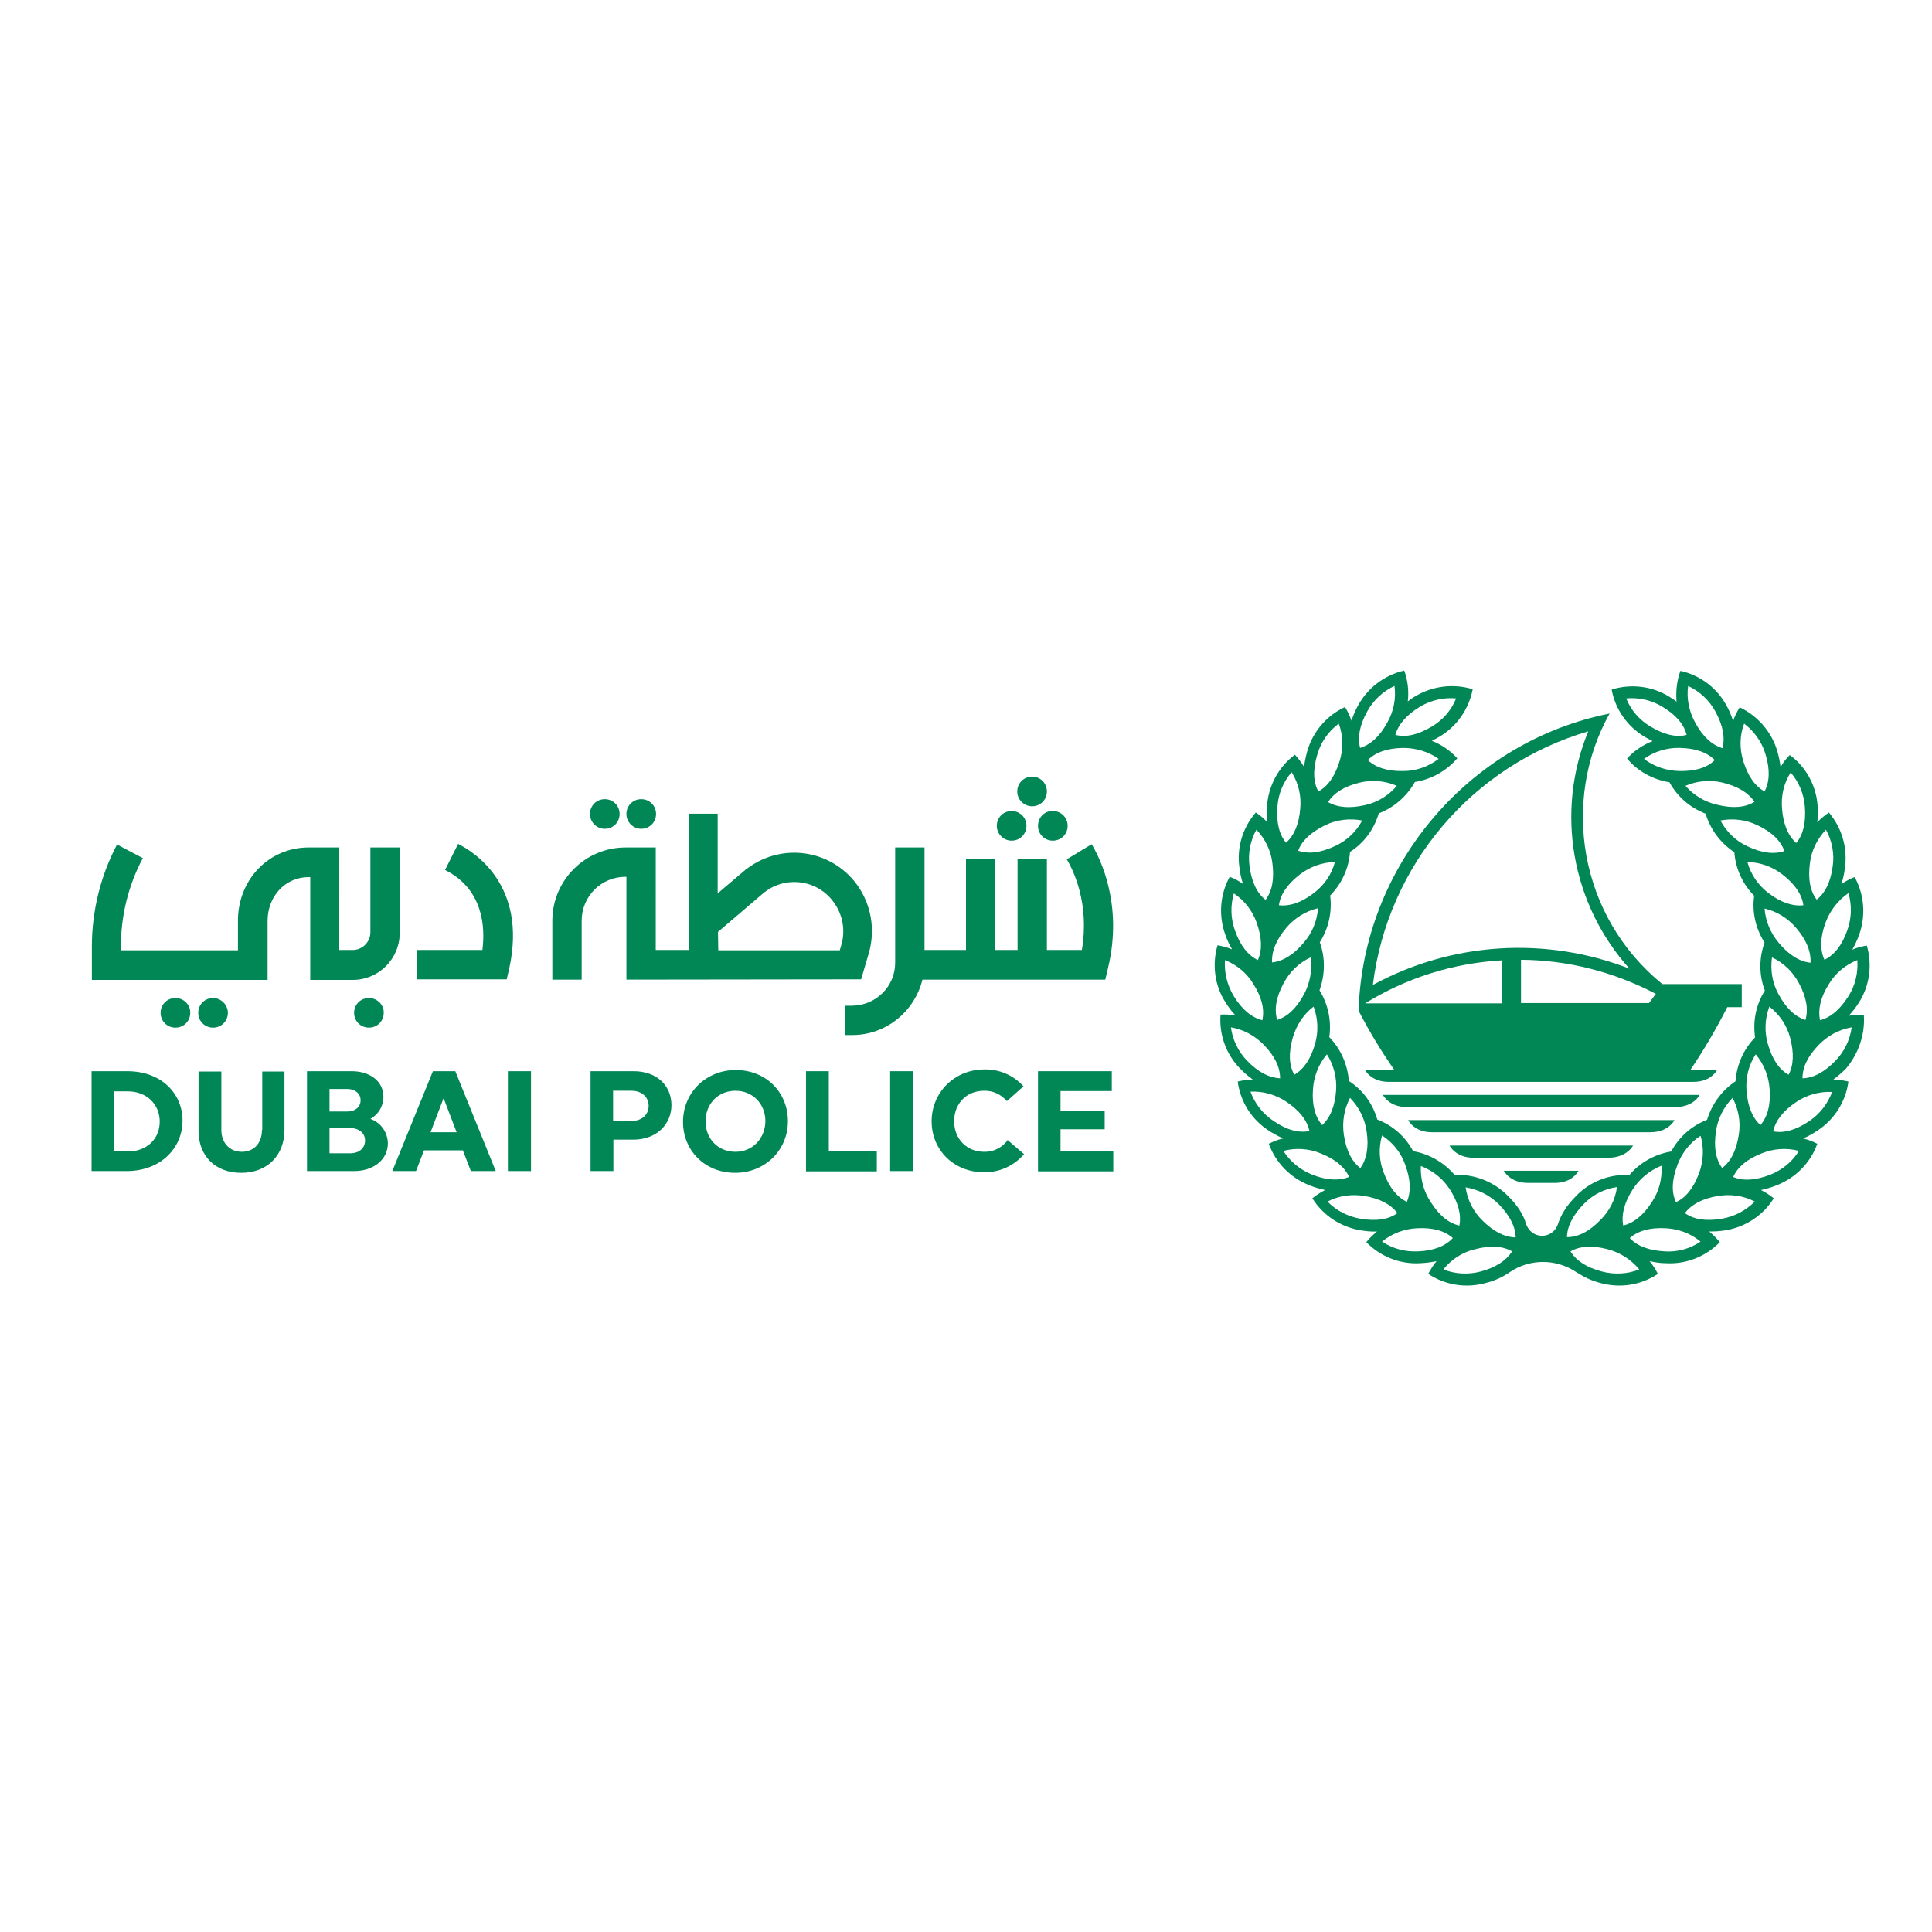 <?xml version="1.0" encoding="utf-8"?>
<!-- Generator: Adobe Illustrator 19.2.1, SVG Export Plug-In . SVG Version: 6.00 Build 0)  -->
<svg version="1.1" id="layer" xmlns="http://www.w3.org/2000/svg" xmlns:xlink="http://www.w3.org/1999/xlink" x="0px" y="0px"
	 viewBox="0 0 652 652" style="enable-background:new 0 0 652 652;" xml:space="preserve">
<style type="text/css">
	.st0{fill:#008755;}
</style>
<path class="st0" d="M43,361.5H30.9v33.7h11.9c11.3,0,18.8-7.7,18.8-17S54.3,361.5,43,361.5 M43.1,388.6h-4.6v-20.3h4.6
	c6.3,0,10.8,4.3,10.8,10.2S49.5,388.6,43.1,388.6"/>
<path class="st0" d="M88.4,381.3c0,4.7-2.9,7.4-6.8,7.4s-6.9-2.8-6.9-7.4v-19.7H67v20c0,8.6,5.7,14.2,14.4,14.2s14.6-5.8,14.6-14.5
	v-19.7h-7.5V381.3L88.4,381.3z"/>
<path class="st0" d="M125,377.6c2.7-1.5,4.4-4.3,4.4-7.4c0-5.6-4.9-8.7-10.7-8.7h-15.1v33.7h16c6.1,0,11.3-3.6,11.3-9.4
	C130.8,382.1,128.5,378.8,125,377.6 M117.1,375.1h-5.9v-7.6h5.9c3,0,4.6,1.8,4.6,3.8C121.7,373.4,120.1,375.1,117.1,375.1
	 M111.2,380.7h7c3,0,5,1.7,5,4.2c0,2.3-1.7,4.3-5,4.3h-7V380.7L111.2,380.7z"/>
<path class="st0" d="M153.6,361.5h-7.5l-13.7,33.7h8l2.7-7h13.1l2.7,7h8.4l-13.6-33.6L153.6,361.5z M154.1,382.1h-8.8l4.4-11.5
	L154.1,382.1z"/>
<rect x="171.4" y="361.5" class="st0" width="7.8" height="33.7"/>
<path class="st0" d="M213.9,361.5h-14.6v33.7h7.7v-10.6h6.7c8,0,12.9-5.3,12.9-11.7C226.5,365.8,221.1,361.5,213.9,361.5
	 M206.9,368.1h6.2c3.7,0,5.8,2.3,5.8,5.1s-2.1,5.1-5.8,5.1h-6.2L206.9,368.1L206.9,368.1z"/>
<path class="st0" d="M248.3,361.1c-10,0-17.8,7.6-17.8,17.5c0,9.7,7.4,17.2,17.6,17.2c10,0,17.8-7.6,17.8-17.4
	C265.9,368.6,258.5,361.1,248.3,361.1 M248.2,388.7c-5.9,0-10.1-4.4-10.1-10.3c0-5.7,4.1-10.3,10.1-10.3c5.8,0,10.1,4.4,10.1,10.3
	C258.2,384.2,254,388.7,248.2,388.7"/>
<path class="st0" d="M339.9,385c-1.9,2.4-4.8,3.8-7.8,3.7c-5.8,0-10.1-4.3-10.1-10.3s4.2-10.3,10.1-10.3c2.9-0.1,5.7,1.2,7.6,3.4
	l0.1,0.1l5.6-5l-0.1-0.1c-3.4-3.7-8.1-5.7-13.1-5.6c-10,0-17.8,7.7-17.8,17.5s7.6,17.2,17.6,17.2c5.2,0.1,10.1-2.1,13.5-6l0.1-0.1
	l-5.6-4.8L339.9,385z"/>
<polygon class="st0" points="279.7,361.5 272,361.5 272,395.3 295.9,395.3 295.9,388.4 279.7,388.4 "/>
<rect x="300.4" y="361.5" class="st0" width="7.8" height="33.7"/>
<polygon class="st0" points="357.9,388.6 357.9,381.1 372.8,381.1 372.8,374.8 357.9,374.8 357.9,368.2 375.2,368.2 375.2,361.5 
	350.3,361.5 350.3,395.3 375.7,395.3 375.7,388.6 "/>
<path class="st0" d="M216.4,279.7c2.8,0,5-2.2,5-5c0-2.8-2.2-5-5-5s-5,2.2-5,5C211.4,277.4,213.6,279.7,216.4,279.7"/>
<path class="st0" d="M348.3,272.1c2.8,0,5-2.2,5-5c0-2.8-2.2-5-5-5s-5,2.2-5,5C343.3,269.9,345.6,272.1,348.3,272.1"/>
<path class="st0" d="M341.4,283.7c2.8,0,5-2.2,5-5c0-2.8-2.2-5-5-5c-2.8,0-5,2.2-5,5C336.4,281.4,338.6,283.7,341.4,283.7"/>
<path class="st0" d="M350.3,278.7c0,2.8,2.2,5,5,5c2.8,0,5-2.2,5-5c0-2.8-2.2-5-5-5C352.5,273.6,350.3,275.9,350.3,278.7"/>
<path class="st0" d="M368.4,284.9L360,290c2,3.3,7.8,14.6,5.1,30.6h-11.8V290h-9.9v30.6h-7.5V290h-9.9v30.6h-14V286h-9.9v38.9
	c0,8-6.5,14.4-14.5,14.5h-2.5v9.9h2.5c11.3,0,21-7.8,23.7-18.7H373l0.9-3.8C379.2,305,371,289.2,368.4,284.9"/>
<path class="st0" d="M154.6,284.8l-4.4,8.8c12.8,6.4,13.6,19.1,12.6,27h-22v9.9H171l0.9-3.9C177.9,298.9,160.2,287.6,154.6,284.8"/>
<path class="st0" d="M290.6,330.5l2.6-8.8c2.3-8,0.8-16.6-4.1-23.3c-8.7-11.7-25.1-14.1-36.8-5.4c-0.5,0.3-0.9,0.7-1.4,1.1l-8.7,7.4
	v-26.9h-9.8v46h-11.1V286h-10.2c-13.6,0-24.7,11.1-24.7,24.7v19.9h9.9v-19.9c0-8.2,6.6-14.8,14.8-14.8h0.3v34.7L290.6,330.5
	L290.6,330.5z M242.3,314.5l15.1-12.9c6.9-5.9,17.3-5.1,23.2,1.9c0.2,0.3,0.5,0.6,0.7,0.9c3.1,4.2,4.1,9.6,2.6,14.6l-0.5,1.7h-41
	L242.3,314.5L242.3,314.5z"/>
<path class="st0" d="M124.5,336.8c-2.8,0-5,2.2-5,5s2.2,5,5,5c2.8,0,5-2.2,5-5C129.6,339.1,127.3,336.8,124.5,336.8"/>
<path class="st0" d="M71.9,336.8c-2.8,0-5,2.2-5,5s2.2,5,5,5s5-2.2,5-5C76.9,339.1,74.6,336.8,71.9,336.8"/>
<path class="st0" d="M59.2,336.8c-2.8,0-5,2.2-5,5c0,2.8,2.2,5,5,5c2.8,0,5-2.2,5-5C64.3,339.1,62,336.8,59.2,336.8"/>
<path class="st0" d="M204.1,279.7c2.8,0,5-2.2,5-5s-2.2-5-5-5c-2.8,0-5,2.2-5,5C199.1,277.4,201.3,279.7,204.1,279.7"/>
<path class="st0" d="M125,314.6c0,3.3-2.7,6-6,6h-4.5V286h-10.4c-13.3,0-23.8,10.8-23.8,24.7v10H40.8v-1.3c0-10.4,2.5-20.6,7.4-29.8
	l-8.7-4.6c-5.6,10.6-8.5,22.5-8.5,34.5v11.2h59.3v-19.9c0-8.4,6-14.8,13.9-14.8h0.5v34.7H119c8.8,0,15.9-7.1,15.9-15.9V286H125
	V314.6z"/>
<path class="st0" d="M629,342.5c-1.7-0.1-3.5,0-5.1,0.3c1.3-1.4,2.4-2.8,3.4-4.4c3.7-5.8,4.6-12.8,2.7-19.3
	c-1.7,0.3-3.4,0.7-4.9,1.4c0.9-1.6,1.7-3.3,2.3-5c2.3-6.4,1.8-13.5-1.5-19.5c-1.6,0.6-3.1,1.4-4.5,2.4c0.6-1.8,1-3.6,1.2-5.4
	c1-6.8-1-13.6-5.4-18.8c-1.4,1-2.8,2.1-3.9,3.3c0.2-1.8,0.2-3.7,0.1-5.6c-0.5-6.8-3.9-13.1-9.4-17.1c-1.2,1.2-2.3,2.6-3.1,4.1
	c-0.2-1.8-0.6-3.7-1.1-5.4c-1.9-6.5-6.6-11.9-12.7-14.8c-0.9,1.5-1.7,3-2.2,4.6c-0.6-1.8-1.3-3.5-2.2-5.1c-3.2-6-8.9-10.3-15.6-11.8
	c-1.2,3.3-1.6,6.9-1.3,10.4c-0.7-0.6-1.6-1.1-2.5-1.7c-5.8-3.6-12.9-4.4-19.4-2.4c1.2,6.7,5.3,12.5,11.2,16c0.9,0.5,1.8,1,2.6,1.4
	c-3.3,1.3-6.3,3.3-8.6,5.9c3.6,4.3,8.7,7.1,14.3,8c2.7,4.9,7,8.6,12.2,10.6c1.6,5.3,5,9.9,9.7,13c0.4,5.5,2.8,10.8,6.7,14.7
	c-0.8,5.5,0.5,11.1,3.5,15.8c-1.9,5.2-1.9,11,0.1,16.2c-3,4.7-4.1,10.3-3.3,15.8c-3.9,4-6.2,9.2-6.6,14.8c-4.6,3.1-8,7.7-9.6,13
	c-5.2,2-9.5,5.8-12.1,10.7c-5.5,0.9-10.5,3.7-14.1,7.9c-6.7-0.3-13.3,2.2-18,7.1c-3.3,3.3-5.1,6.4-6.1,9.4c-0.9,3-4,4.7-7,3.8
	c-1.8-0.5-3.2-2-3.8-3.8c-0.9-3-2.8-6.2-6.1-9.4c-4.7-4.8-11.3-7.4-18-7.1c-3.6-4.2-8.6-7.1-14-8c-2.6-4.9-6.9-8.7-12.1-10.7
	c-1.5-5.3-4.9-10-9.6-13c-0.4-5.5-2.7-10.8-6.6-14.8c0.8-5.5-0.4-11.1-3.3-15.8c1.9-5.2,2-11,0.1-16.2c3-4.7,4.2-10.3,3.5-15.8
	c3.9-3.9,6.3-9.2,6.7-14.7c4.7-3,8.1-7.6,9.7-13c5.2-2,9.5-5.8,12.2-10.6c5.6-0.9,10.6-3.7,14.3-8c-2.4-2.6-5.3-4.6-8.6-5.9
	c0.9-0.4,1.7-0.9,2.6-1.4c5.9-3.5,9.9-9.3,11.2-16c-6.5-2-13.6-1.1-19.4,2.4c-0.9,0.5-1.7,1.1-2.5,1.7c0.4-3.5,0-7.1-1.2-10.4
	c-6.6,1.5-12.3,5.8-15.6,11.8c-0.9,1.6-1.6,3.3-2.2,5.1c-0.6-1.6-1.3-3.2-2.2-4.6c-6.2,2.9-10.8,8.3-12.7,14.8
	c-0.5,1.8-0.9,3.6-1.1,5.4c-0.9-1.5-1.9-2.8-3.1-4.1c-5.5,4.1-8.9,10.4-9.4,17.2c-0.2,1.8-0.1,3.7,0.1,5.6c-1.2-1.3-2.5-2.4-3.9-3.3
	c-4.5,5.2-6.5,12-5.5,18.7c0.2,1.8,0.6,3.7,1.2,5.4c-1.4-1-2.9-1.8-4.5-2.4c-3.3,6-3.8,13.1-1.5,19.5c0.6,1.8,1.4,3.4,2.3,5
	c-1.6-0.7-3.3-1.1-4.9-1.4c-1.9,6.5-1,13.6,2.7,19.3c1,1.6,2.1,3.1,3.4,4.4c-1.7-0.3-3.4-0.4-5.1-0.3c-0.5,6.8,1.9,13.5,6.7,18.3
	c1.3,1.3,2.7,2.6,4.2,3.6c-1.7,0-3.4,0.3-5.1,0.7c0.9,6.8,4.7,12.8,10.4,16.5c1.5,1,3.2,1.9,4.9,2.7c-1.7,0.4-3.3,1-4.8,1.8
	c2.3,6.4,7.3,11.5,13.7,14c1.7,0.7,3.5,1.2,5.3,1.6c-1.5,0.8-3,1.7-4.3,2.8c3.6,5.8,9.6,9.7,16.3,10.8c1.8,0.3,3.7,0.5,5.5,0.4
	c-1.3,1.1-2.6,2.3-3.6,3.6c4.8,4.9,11.4,7.5,18.2,7.1c1.9-0.1,3.7-0.3,5.5-0.7c-1.1,1.3-2,2.8-2.8,4.3c5.7,3.8,12.7,4.9,19.3,3.1
	c2.9-0.7,5.6-1.9,8.1-3.6c6.8-4.7,15.8-4.7,22.7,0c2.5,1.6,5.2,2.9,8.1,3.6c6.6,1.8,13.6,0.7,19.3-3.1c-0.8-1.5-1.7-3-2.8-4.3
	c1.8,0.4,3.6,0.7,5.5,0.7c6.8,0.4,13.4-2.2,18.2-7.1c-1.1-1.3-2.3-2.6-3.6-3.6c1.9,0,3.7-0.1,5.5-0.4c6.7-1.1,12.7-5,16.3-10.8
	c-1.3-1.1-2.8-2-4.3-2.8c1.8-0.4,3.6-0.9,5.3-1.6c6.4-2.5,11.4-7.6,13.7-14c-1.5-0.8-3.1-1.4-4.8-1.8c1.7-0.7,3.3-1.6,4.9-2.7
	c5.7-3.7,9.5-9.8,10.4-16.5c-1.7-0.4-3.4-0.7-5.1-0.7c1.5-1.1,2.9-2.3,4.2-3.6C627,355.9,629.5,349.3,629,342.5 M479.5,393.5
	c4,1.5,7.5,4.3,9.8,7.9c2.9,4.6,3.9,8.6,3.2,12.2c-3.6-0.8-6.8-3.4-9.7-8C480.4,402,479.3,397.7,479.5,393.5 M466.4,383.2
	c3.6,2.3,6.4,5.8,7.8,9.8c1.9,5.1,2,9.2,0.6,12.6c-3.3-1.6-5.9-4.8-7.8-9.8C465.4,391.8,465.2,387.4,466.4,383.2 M455.6,370.5
	c3,3.1,5,7,5.6,11.3c0.8,5.4,0,9.4-2.1,12.4c-2.9-2.2-4.8-5.9-5.6-11.3C452.9,378.6,453.6,374.3,455.6,370.5 M447.8,355.8
	c2.3,3.6,3.4,7.9,3.1,12.2c-0.4,5.4-2,9.2-4.7,11.7c-2.4-2.8-3.5-6.8-3.1-12.2C443.4,363.2,445,359.1,447.8,355.8 M433.2,331.8
	c2-3.8,5.2-6.9,9.1-8.7c0.6,4.3-0.2,8.6-2.2,12.4c-2.6,4.8-5.6,7.6-9.1,8.7C430,340.6,430.6,336.6,433.2,331.8 M429.3,324.8
	c-0.2-3.7,1.3-7.5,4.8-11.7c2.8-3.3,6.5-5.6,10.7-6.6c-0.3,4.3-2,8.4-4.8,11.6C436.5,322.3,432.9,324.4,429.3,324.8 M436.3,350.1
	c1.2-4.1,3.6-7.8,7-10.4c1.5,4,1.7,8.4,0.5,12.6c-1.5,5.2-3.9,8.6-7,10.4C435,359.5,434.8,355.3,436.3,350.1 M443.5,301.3
	c-4.3,3.3-8.2,4.6-11.9,4.2c0.5-3.6,2.8-7.1,7.1-10.4c3.4-2.6,7.5-4.1,11.8-4.2C449.4,295.1,446.9,298.7,443.5,301.3 M485.5,256.1
	c-3.4,2.6-7.6,4.1-11.9,4.1c-5.4,0.1-9.4-1.2-12-3.7c2.6-2.6,6.5-4,11.9-4.1C477.7,252.4,482,253.6,485.5,256.1 M479.2,238.5
	c3.7-2.2,8-3.2,12.2-2.8c-1.6,4-4.5,7.3-8.2,9.5c-4.7,2.8-8.7,3.7-12.3,2.8C471.9,244.5,474.6,241.3,479.2,238.5 M461.4,240.1
	c2.1-3.8,5.3-6.8,9.2-8.6c0.6,4.3-0.3,8.6-2.4,12.3c-2.6,4.8-5.7,7.5-9.2,8.6C458.1,248.9,458.8,244.8,461.4,240.1 M458.9,264.1
	c4.2-1,8.6-0.6,12.5,1.1c-2.8,3.3-6.6,5.6-10.7,6.5c-5.3,1.2-9.4,0.8-12.5-1C450.1,267.6,453.6,265.4,458.9,264.1 M444.6,254.5
	c1.2-4.1,3.7-7.7,7.2-10.3c1.5,4,1.6,8.5,0.3,12.6c-1.6,5.2-4,8.6-7.2,10.3C443.2,263.9,443,259.8,444.6,254.5 M447.2,278.5
	c3.9-1.9,8.3-2.4,12.5-1.6c-2,3.8-5.2,6.8-9.1,8.6c-4.9,2.3-9,2.8-12.5,1.6C439.3,283.8,442.3,280.9,447.2,278.5 M431.1,272.2
	c0.3-4.3,2-8.4,4.8-11.6c2.3,3.7,3.3,7.9,2.9,12.2c-0.4,5.4-2.1,9.2-4.8,11.6C431.7,281.6,430.7,277.6,431.1,272.2 M424,280
	c3,3.1,4.9,7.1,5.4,11.3c0.7,5.4-0.1,9.4-2.3,12.4c-2.9-2.3-4.7-6-5.4-11.3C421.1,288.1,421.9,283.8,424,280 M416.4,301.5
	c3.6,2.4,6.3,5.9,7.7,9.9c1.8,5.1,1.9,9.2,0.4,12.6c-3.3-1.6-5.9-4.8-7.7-9.9C415.3,310,415.2,305.6,416.4,301.5 M413.4,324
	c4,1.6,7.4,4.4,9.6,8.1c2.9,4.6,3.8,8.6,3,12.2c-3.5-0.9-6.8-3.5-9.6-8.1C414.2,332.6,413.1,328.3,413.4,324 M420.9,358
	c-3-3.1-4.9-7-5.5-11.3c4.2,0.7,8.1,2.8,11.1,5.9c3.8,3.9,5.5,7.6,5.5,11.3C428.3,363.7,424.7,361.9,420.9,358 M429.8,378.3
	c-3.6-2.4-6.3-5.8-7.8-9.9c4.3-0.2,8.5,1,12.1,3.4c4.5,3,7,6.3,7.8,9.9C438.3,382.4,434.3,381.4,429.8,378.3 M442.8,396.4
	c-4-1.6-7.4-4.4-9.7-8c4.2-1.1,8.6-0.8,12.5,0.8c5.1,2,8.2,4.7,9.7,8C451.9,398.5,447.8,398.4,442.8,396.4 M459.2,411.3
	c-4.2-0.7-8.2-2.7-11.2-5.8c3.8-2,8.2-2.6,12.4-1.9c5.4,0.9,9,2.9,11.2,5.8C468.7,411.5,464.6,412.2,459.2,411.3 M478.5,422.3
	c-4.3,0.2-8.5-0.9-12.1-3.3c3.3-2.7,7.5-4.3,11.8-4.5c5.4-0.3,9.4,0.9,12.1,3.3C487.8,420.5,483.9,422.1,478.5,422.3 M499.7,429.1
	c-4.1,1.1-8.6,0.9-12.6-0.7c2.7-3.4,6.4-5.8,10.6-6.8c5.3-1.4,9.4-1.1,12.6,0.7C508.3,425.4,504.9,427.7,499.7,429.1 M500.3,411.9
	c-3.1-3-5.1-7-5.7-11.2c4.3,0.7,8.2,2.7,11.2,5.7c3.8,3.9,5.6,7.6,5.7,11.2C507.8,417.5,504.1,415.7,500.3,411.9 M626.8,324
	c0.3,4.3-0.7,8.6-3,12.2c-2.9,4.6-6.1,7.2-9.6,8.1c-0.7-3.6,0.1-7.6,3-12.2C619.4,328.4,622.8,325.6,626.8,324 M623.8,301.4
	c1.2,4.1,1.1,8.5-0.4,12.6c-1.8,5.1-4.4,8.3-7.7,9.9c-1.5-3.3-1.5-7.5,0.4-12.6C617.6,307.3,620.3,303.8,623.8,301.4 M610.8,291.3
	c0.5-4.3,2.5-8.2,5.4-11.3c2.1,3.8,2.9,8.1,2.3,12.3c-0.7,5.4-2.6,9.1-5.4,11.3C610.9,300.8,610.1,296.7,610.8,291.3 M600.2,335.5
	c-2.1-3.8-2.8-8.1-2.2-12.4c3.9,1.8,7.1,4.9,9.1,8.7c2.6,4.8,3.2,8.9,2.2,12.4C605.8,343.1,602.8,340.3,600.2,335.5 M603.6,362.7
	c-3.2-1.8-5.5-5.2-7-10.4c-1.2-4.1-1-8.5,0.5-12.6c3.4,2.6,5.9,6.3,7,10.4C605.5,355.4,605.3,359.5,603.6,362.7 M600.3,318.2
	c-2.8-3.3-4.5-7.4-4.8-11.6c4.2,1,7.9,3.3,10.7,6.6c3.5,4.1,5,8,4.8,11.7C607.4,324.5,603.8,322.4,600.3,318.2 M604.3,260.7
	c2.8,3.2,4.5,7.3,4.8,11.6c0.4,5.4-0.6,9.4-2.9,12.2c-2.7-2.4-4.4-6.2-4.8-11.6C601,268.6,602,264.3,604.3,260.7 M588.6,244.2
	c3.4,2.6,6,6.2,7.2,10.3c1.6,5.2,1.4,9.3-0.3,12.6c-3.2-1.8-5.6-5.1-7.2-10.3C587,252.6,587.1,248.2,588.6,244.2 M569.7,231.5
	c3.9,1.8,7.1,4.8,9.2,8.6c2.6,4.8,3.3,8.8,2.4,12.4c-3.5-1.1-6.6-3.8-9.2-8.6C570,240.1,569.1,235.7,569.7,231.5 M557,245.2
	c-3.7-2.2-6.6-5.5-8.2-9.5c4.3-0.4,8.6,0.6,12.2,2.8c4.7,2.8,7.3,6,8.2,9.5C565.7,248.9,561.7,248,557,245.2 M566.7,260.2
	c-4.3-0.1-8.5-1.5-11.9-4.1c3.5-2.5,7.7-3.8,12-3.7c5.4,0.1,9.3,1.5,11.9,4.1C576.1,259.1,572.1,260.3,566.7,260.2 M568.8,265.2
	c3.9-1.7,8.3-2.1,12.5-1.1c5.3,1.3,8.8,3.5,10.8,6.5c-3.1,1.9-7.3,2.3-12.5,1C575.4,270.7,571.6,268.4,568.8,265.2 M580.6,276.9
	c4.2-0.8,8.6-0.3,12.5,1.6c4.9,2.3,7.8,5.2,9.1,8.7c-3.5,1.2-7.6,0.7-12.5-1.6C585.8,283.8,582.6,280.7,580.6,276.9 M589.7,290.9
	c4.3,0.1,8.5,1.6,11.8,4.2c4.3,3.3,6.6,6.8,7.1,10.4c-3.6,0.4-7.6-0.9-11.9-4.2C593.3,298.7,590.8,295,589.7,290.9 M592.5,355.8
	c2.8,3.3,4.4,7.4,4.7,11.7c0.4,5.4-0.7,9.4-3.1,12.2c-2.7-2.5-4.3-6.3-4.7-11.7C589.1,363.7,590.1,359.4,592.5,355.8 M579.1,381.8
	c0.6-4.3,2.6-8.2,5.6-11.3c2,3.8,2.8,8.1,2.1,12.4c-0.8,5.4-2.7,9-5.6,11.3C579,391.2,578.3,387.1,579.1,381.8 M566.1,393.1
	c1.5-4,4.2-7.5,7.8-9.8c1.2,4.1,1,8.5-0.5,12.6c-1.9,5.1-4.5,8.3-7.8,9.8C564,402.3,564.2,398.2,566.1,393.1 M551,401.4
	c2.3-3.6,5.7-6.4,9.7-8c0.3,4.3-0.8,8.6-3.2,12.2c-2.9,4.6-6.2,7.1-9.7,8C547.1,410,548.1,405.9,551,401.4 M534.5,406.3
	c3-3.1,6.9-5.1,11.2-5.7c-0.6,4.3-2.6,8.2-5.7,11.2c-3.8,3.9-7.5,5.7-11.2,5.7C528.9,413.9,530.7,410.2,534.5,406.3 M540.6,429.1
	c-5.3-1.4-8.7-3.7-10.6-6.8c3.2-1.8,7.3-2.1,12.6-0.7c4.2,1.1,7.9,3.5,10.6,6.8C549.2,430,544.8,430.2,540.6,429.1 M561.8,422.3
	c-5.4-0.3-9.3-1.8-11.8-4.5c2.8-2.4,6.7-3.6,12.1-3.3c4.3,0.2,8.4,1.7,11.8,4.5C570.4,421.4,566.1,422.6,561.8,422.3 M581,411.3
	c-5.4,0.9-9.4,0.2-12.4-1.9c2.2-2.9,5.8-4.9,11.2-5.8c4.2-0.7,8.6-0.1,12.4,1.9C589.2,408.5,585.3,410.6,581,411.3 M597.5,396.4
	c-5.1,2-9.2,2.2-12.6,0.8c1.5-3.3,4.6-6,9.7-8c4-1.6,8.4-1.9,12.5-0.8C604.9,392,601.5,394.8,597.5,396.4 M618.3,368.5
	c-1.5,4-4.2,7.5-7.8,9.9c-4.5,3-8.5,4.1-12.1,3.4c0.8-3.6,3.3-6.9,7.8-9.9C609.7,369.5,614,368.3,618.3,368.5 M608.3,363.9
	c0-3.7,1.7-7.4,5.5-11.3c3-3.1,6.9-5.2,11.1-5.9c-0.6,4.3-2.5,8.2-5.5,11.3C615.6,361.9,611.9,363.8,608.3,363.9"/>
<path class="st0" d="M458.6,338.5v2.8c3.5,6.8,7.5,13.4,11.9,19.7h-9.9c0,0,2,4.1,8,4.1h102.9c6.1,0,8-4.1,8-4.1h-9
	c4.6-6.8,8.7-13.8,12.4-21.1h4.9v-7.8h-26.8c-28.2-22.9-34.2-62-17.8-91.3C496.4,250.1,461.2,290.9,458.6,338.5 M460.7,338.6
	c13.9-8.6,29.8-13.6,46.1-14.5v14.5H460.7L460.7,338.6z M558.8,335.4l-2.3,3.1h-43.2v-14.6C529.1,324,544.7,328,558.8,335.4
	 M549.9,326.9c-28.3-11-60-9-86.6,5.5c5-40.5,33.6-74.1,72.7-85.6C524.8,273.9,530.3,305.1,549.9,326.9"/>
<path class="st0" d="M515.6,399.2h9.1c6.1,0,8-4.1,8-4.1h-25.2C507.5,395.1,509.5,399.2,515.6,399.2"/>
<path class="st0" d="M551.1,386.6h-61.9c0,0,2,4.1,8,4.1h45.8C549.1,390.6,551.1,386.6,551.1,386.6"/>
<path class="st0" d="M565.1,378h-89.9c0,0,2,4.1,8,4.1H557C563.1,382.1,565.1,378,565.1,378"/>
<path class="st0" d="M573.6,369.5H466.7c0,0,2,4.1,8,4.1h90.9C571.7,373.5,573.6,369.5,573.6,369.5"/>
</svg>
